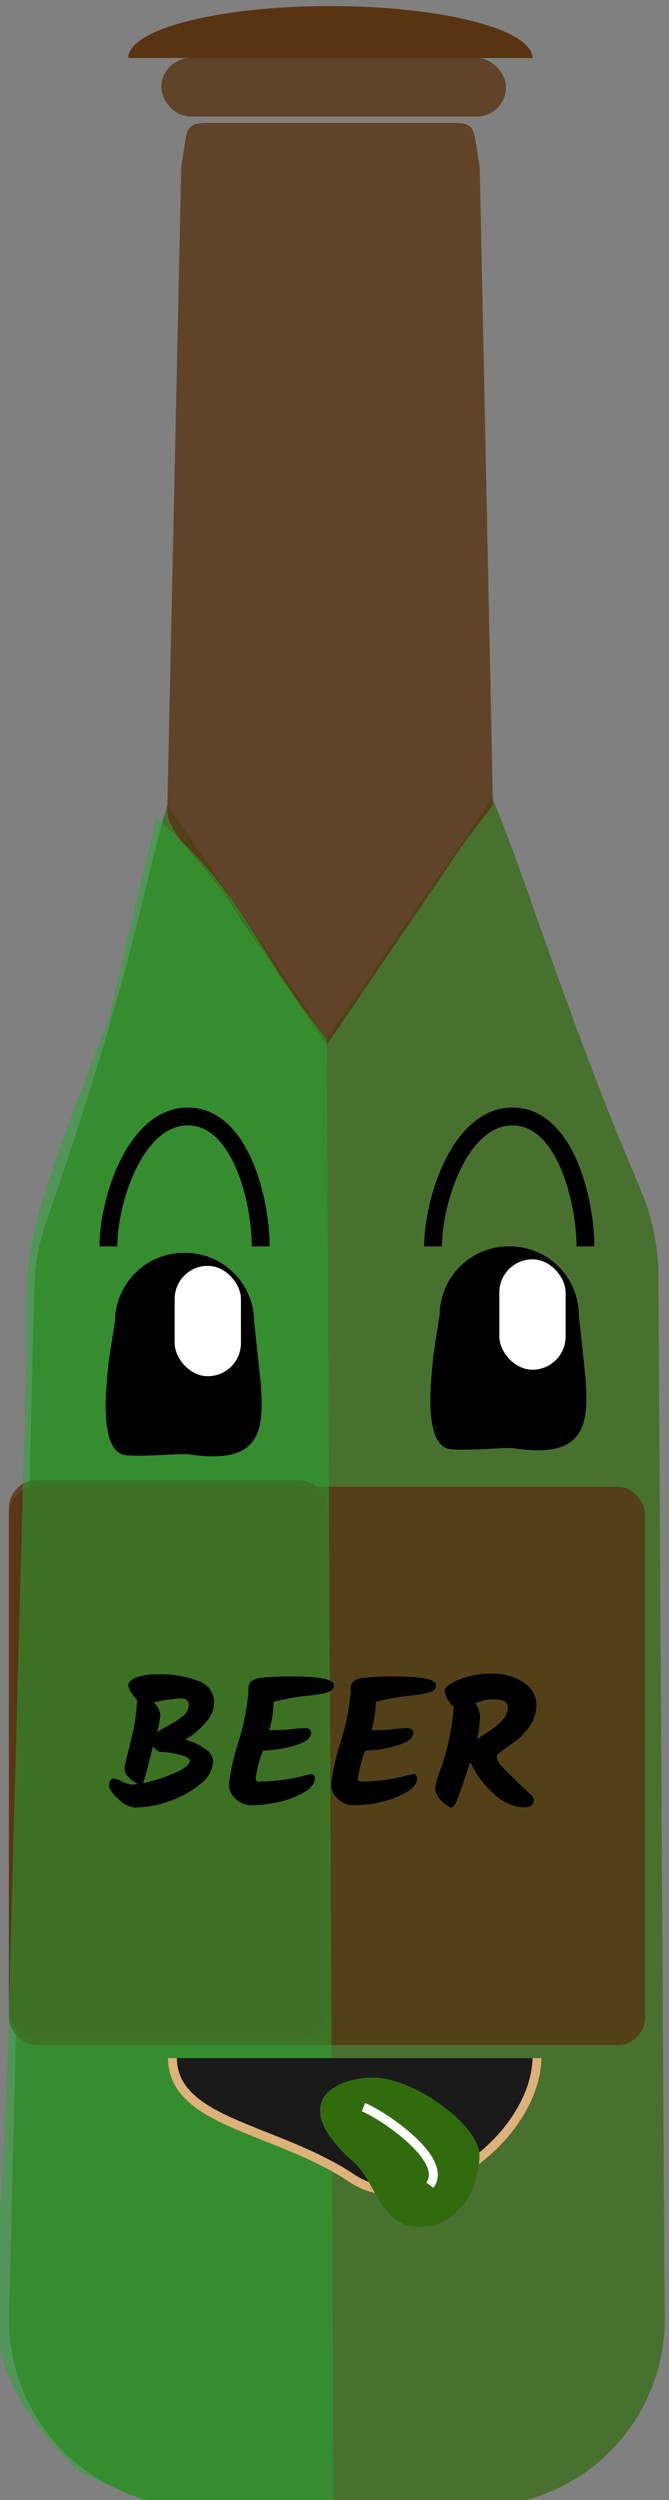<svg xmlns="http://www.w3.org/2000/svg" width="75" height="280" viewBox="0 0 75 280"><rect x="0" y="0" width="75" height="280" fill="#808080" stroke="none"/><defs><style>.cls-1,.cls-8{fill:#316b0e;}.cls-1{opacity:0.7;}.cls-2,.cls-3{fill:#583413;}.cls-3{opacity:0.8;}.cls-4{fill:#22aa30;opacity:0.5;}.cls-10,.cls-5,.cls-9{fill:none;}.cls-6{fill:#fff;}.cls-7{fill:#1a1a1a;stroke:#ddb17a;}.cls-10,.cls-7,.cls-9{stroke-miterlimit:10;}.cls-9{stroke:#fff;}.cls-10{stroke:#000;stroke-width:2px;}</style></defs><title>beer</title><g id="Layer_6" data-name="Layer 6"><path class="cls-1" d="M18.8,90.13l17.83,26.18L55.2,89.4c3.73,8.76,8.37,24.55,16.61,43.81a24.52,24.52,0,0,1,2,9.5l.71,117.35a20.91,20.91,0,0,1-21.06,20.62H22A20.91,20.91,0,0,1,1,260.06L3.85,144.24a24.46,24.46,0,0,1,1.33-7.38C15.47,107.27,16.57,96.67,18.8,90.13Z"/><path class="cls-2" d="M59.69,6.5C59.69,3.28,49.55.68,37,.68S14.38,3.28,14.38,6.5"/><rect class="cls-3" x="18.09" y="6.5" width="38.63" height="6.55" rx="3.27"/><path class="cls-3" d="M50,97.4,36.66,117,32.2,110.5c-.74-.73-1.91-3.18-3-4.37-.62-.71-3.75-5.58-4.45-6.54-2.17-3-6-6.36-6-8.73L20.32,18.7c.74-4.2.2-4.93,3-4.93H50.78c2.77,0,2.23.73,3,4.93l1.48,71.43C54.83,90.84,52.13,94,50,97.4Z"/><rect class="cls-3" x="1" y="166.5" width="71.32" height="62.55" rx="3.1"/><rect class="cls-3" x="1" y="165.77" width="35.66" height="62.55" rx="3.1"/><path class="cls-4" d="M16,280l9.17.73H37.4l-.76-164.37C28.23,106.13,28.23,101,17.53,91.59l-5.35,22.54C2.24,139.59,3,139.59,3,150.5L.74,234.56c0,.68-.19,1.36-.21,2.05C0,259.52-3.88,264,8.36,276.31,9.22,277.19,14.83,279.51,16,280Z"/><path class="cls-5" d="M53,278.5H34.43l.75-164.37C43.35,104,44.09,99.59,53.75,87.22l9.66,26.18c11.88,26.19,8.91,32.73,8.91,43.64V233.4c0,.69.67,17.5.74,18.19.75,7.27,0,17.45-10.4,24C59.54,277.55,54.14,278.06,53,278.5Z"/><path d="M20.69,140.31h0a7.75,7.75,0,0,0-7.8,7.64l-.74,4.73c0,1.09-1.3,9,1.48,10.18.94.4,5.6,0,6.69,0h.74c8.39,1.32,8.54-2.83,8.17-8L28.49,148A7.75,7.75,0,0,0,20.69,140.31Z"/><path d="M57.09,139.59h0a7.74,7.74,0,0,0-7.8,7.63L48.55,152c0,1.09-1.3,9,1.48,10.18.95.4,5.6,0,6.69,0h.74c8.39,1.32,8.54-2.82,8.17-8l-.74-6.91A7.74,7.74,0,0,0,57.09,139.59Z"/><rect class="cls-6" x="19.58" y="141.77" width="7.43" height="12.36" rx="3.71"/><rect class="cls-6" x="55.98" y="141.04" width="7.43" height="12.36" rx="3.71"/><path class="cls-7" d="M60.2,230.5C60,239.53,47.15,249,39.52,244,31,238.29,19.4,237.81,19.33,230.5"/><path class="cls-8" d="M53.75,241.4c0-3.41-7.37-8.72-11.89-8.72s-9.66,2.91-2.23,9.45c2.6,2.29,2.92,7.27,7.43,7.27S53.75,244.82,53.75,241.4Z"/><path class="cls-9" d="M40.75,236c1.94.74,9.66,5.82,7.43,8.73"/><path d="M23.9,197.29a3.41,3.41,0,0,1-1.43,2.49A10.87,10.87,0,0,1,19,201.72a11.54,11.54,0,0,1-3.86.72,3,3,0,0,1-1.85-.94c-.71-.63-1.06-1.15-1.06-1.56a.92.92,0,0,1,.15-.55.45.45,0,0,1,.37-.2,3.06,3.06,0,0,1,.92.33,2.8,2.8,0,0,0,1.09.34,4.17,4.17,0,0,0,.71-.06,3.37,3.37,0,0,1-1-.72,1.45,1.45,0,0,1-.52-1q0-.21.69-3a22,22,0,0,0,.73-4.71,3.68,3.68,0,0,1-.68-.85,1.69,1.69,0,0,1-.3-.74c0-.38.31-.68.92-.92a6.52,6.52,0,0,1,2.28-.34,12.05,12.05,0,0,1,4.67.75A2.51,2.51,0,0,1,24,190.74a3.36,3.36,0,0,1-.89,2.11,9.57,9.57,0,0,1-2.35,2l.2.06a5.78,5.78,0,0,1,2.09,1A1.78,1.78,0,0,1,23.9,197.29Zm-2.62-.08c0-.27-.4-.51-1.2-.7a8.5,8.5,0,0,0-2-.3q-.43,0-.93-.63c-.63,2.51-1,3.89-1.13,4.14a19,19,0,0,0,3.5-1.12C20.69,198.09,21.28,197.63,21.28,197.21Zm-1.06-7a22.05,22.05,0,0,0-3,.44,2.3,2.3,0,0,1,.75,1.36,9.92,9.92,0,0,1-.36,2,13.55,13.55,0,0,1,1.19-.71c.57-.31.93-.52,1.07-.62s.34-.26.59-.46a1.6,1.6,0,0,0,.71-1.27C21.13,190.43,20.83,190.19,20.22,190.19Z"/><path d="M30.28,193.77c.74,0,1.53,0,2.37-.11s1.37-.11,1.57-.11a.69.69,0,0,1,.48.14.42.42,0,0,1,.18.34c0,.6-.58,1.08-1.73,1.43a14.45,14.45,0,0,1-3.68.61,14.29,14.29,0,0,0-.81,3.12.31.31,0,0,0,.35.34,20.58,20.58,0,0,0,4.89-.61,7.37,7.37,0,0,1,1-.22c.26,0,.4.18.4.55s-.37,1-1.11,1.42a9.29,9.29,0,0,1-2.76,1.1,13.81,13.81,0,0,1-3.27.41,2.5,2.5,0,0,1-1.73-.7,2.18,2.18,0,0,1-.77-1.65,25.73,25.73,0,0,1,1.08-4.76,26.68,26.68,0,0,0,1.13-5.74,1.35,1.35,0,0,1,.06-.69c.15-.38.58-.62,1.27-.73a30.78,30.78,0,0,1,3.74-.15c3,0,4.5.33,4.5,1,0,.42-.37.71-1.1.88-.5.1-1.19.21-2.06.3a24.57,24.57,0,0,0-3.6.65,12.35,12.35,0,0,1-.5,3.2Z"/><path d="M41.74,193.77c.74,0,1.53,0,2.38-.11s1.37-.11,1.57-.11a.68.68,0,0,1,.47.14.42.42,0,0,1,.18.34c0,.6-.57,1.08-1.73,1.43a14.45,14.45,0,0,1-3.68.61,14.29,14.29,0,0,0-.81,3.12c0,.23.12.34.36.34a20.44,20.44,0,0,0,4.88-.61,7.37,7.37,0,0,1,1-.22c.26,0,.4.18.4.55s-.37,1-1.11,1.42a9.29,9.29,0,0,1-2.76,1.1,13.81,13.81,0,0,1-3.27.41,2.46,2.46,0,0,1-1.72-.7,2.15,2.15,0,0,1-.77-1.65,25.34,25.34,0,0,1,1.07-4.76,26.68,26.68,0,0,0,1.13-5.74,1.35,1.35,0,0,1,.06-.69c.16-.38.58-.62,1.27-.73a31,31,0,0,1,3.75-.15c3,0,4.49.33,4.49,1,0,.42-.37.71-1.1.88-.5.1-1.19.21-2.06.3a24.57,24.57,0,0,0-3.6.65,12.35,12.35,0,0,1-.5,3.2Z"/><path d="M59.84,201.59c0,.56-.39.83-1.18.83a5.17,5.17,0,0,1-3.41-1.65,10.06,10.06,0,0,1-2.52-3.44c-.22.65-.38,1.1-.46,1.33s-.21.59-.37,1.1-.3.87-.39,1.12-.19.5-.3.77c-.21.52-.41.77-.6.77s-.71-.26-1.16-.78a2.23,2.23,0,0,1-.67-1.27,6.54,6.54,0,0,1,.47-1.82,27.7,27.7,0,0,0,1.63-7.39,2.77,2.77,0,0,1-.71-.85,2,2,0,0,1-.31-.92c0-.41.53-.83,1.61-1.28a9.54,9.54,0,0,1,3.72-.67,6.09,6.09,0,0,1,3.53,1A3,3,0,0,1,60.13,191a4.06,4.06,0,0,1-.69,2.23,6.55,6.55,0,0,1-1.52,1.67L56.4,196c-.47.32-.7.53-.7.63a1.53,1.53,0,0,0,.33.93,10,10,0,0,0,.94,1c.4.39.75.72,1,1l.72.66.55.55C59.65,201.07,59.84,201.36,59.84,201.59Zm-2.91-10.43c0-.57-.57-.85-1.71-.85a5.34,5.34,0,0,0-1.93.45,2.56,2.56,0,0,1,.52,1.42,11.64,11.64,0,0,1-.33,2.61l.85-.58,1-.67a9.25,9.25,0,0,0,.78-.67A2.35,2.35,0,0,0,56.93,191.16Z"/><path class="cls-10" d="M65.63,139.59c0-5-2.22-14.55-8.17-14.55s-8.91,9.53-8.91,14.55"/><path class="cls-10" d="M29.23,139.59c0-5-2.22-14.55-8.17-14.55s-8.91,9.53-8.91,14.55"/></g></svg>
